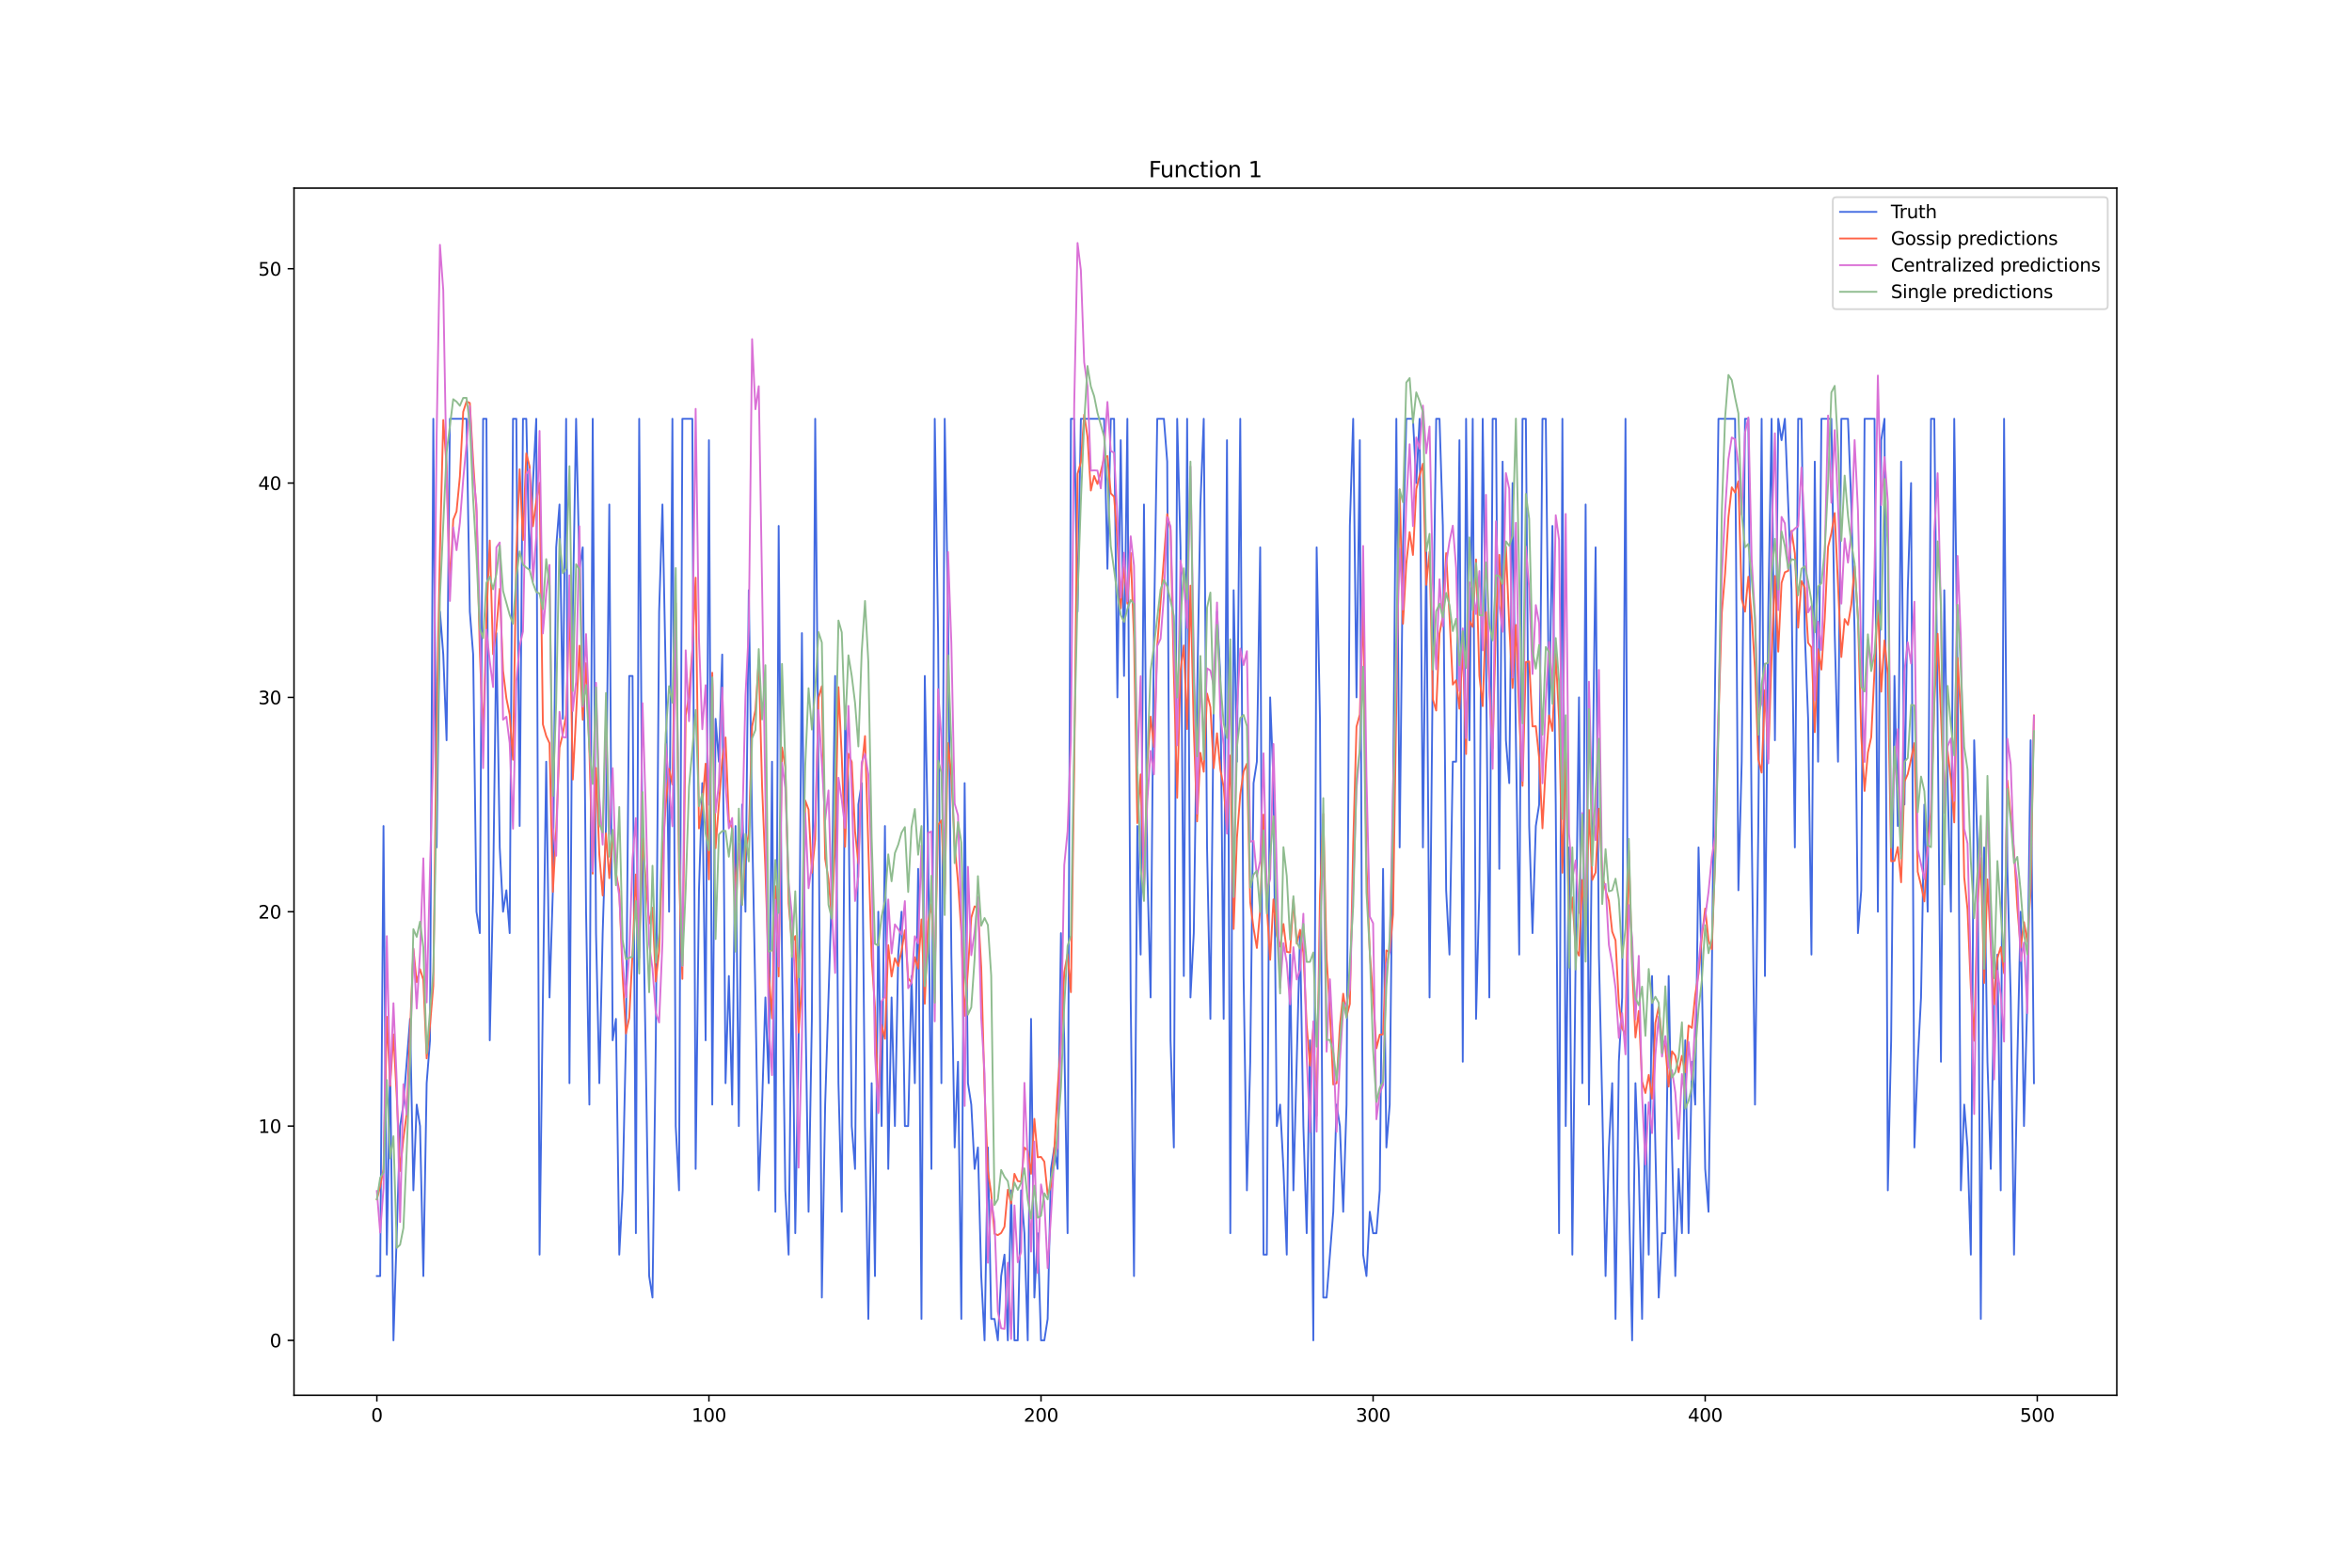 <?xml version="1.0" encoding="utf-8" standalone="no"?>
<!DOCTYPE svg PUBLIC "-//W3C//DTD SVG 1.1//EN"
  "http://www.w3.org/Graphics/SVG/1.1/DTD/svg11.dtd">
<svg xmlns:xlink="http://www.w3.org/1999/xlink" width="1296pt" height="864pt" viewBox="0 0 1296 864" xmlns="http://www.w3.org/2000/svg" version="1.1">
 <defs>
  <style type="text/css">*{stroke-linejoin: round; stroke-linecap: butt}</style>
 </defs>
 <g id="figure_1">
  <g id="patch_1">
   <path d="M 0 864 
L 1296 864 
L 1296 0 
L 0 0 
z
" style="fill: #ffffff"/>
  </g>
  <g id="axes_1">
   <g id="patch_2">
    <path d="M 162 768.96 
L 1166.4 768.96 
L 1166.4 103.68 
L 162 103.68 
z
" style="fill: #ffffff"/>
   </g>
   <g id="matplotlib.axis_1">
    <g id="xtick_1">
     <g id="line2d_1">
      <defs>
       <path id="m178432c2de" d="M 0 0 
L 0 3.5 
" style="stroke: #000000; stroke-width: 0.8"/>
      </defs>
      <g>
       <use xlink:href="#m178432c2de" x="207.655" y="768.96" style="stroke: #000000; stroke-width: 0.8"/>
      </g>
     </g>
     <g id="text_1">
      <!-- 0 -->
      <g transform="translate(204.473 783.558) scale(0.1 -0.1)">
       <defs>
        <path id="DejaVuSans-30" d="M 2034 4250 
Q 1547 4250 1301 3770 
Q 1056 3291 1056 2328 
Q 1056 1369 1301 889 
Q 1547 409 2034 409 
Q 2525 409 2770 889 
Q 3016 1369 3016 2328 
Q 3016 3291 2770 3770 
Q 2525 4250 2034 4250 
z
M 2034 4750 
Q 2819 4750 3233 4129 
Q 3647 3509 3647 2328 
Q 3647 1150 3233 529 
Q 2819 -91 2034 -91 
Q 1250 -91 836 529 
Q 422 1150 422 2328 
Q 422 3509 836 4129 
Q 1250 4750 2034 4750 
z
" transform="scale(0.016)"/>
       </defs>
       <use xlink:href="#DejaVuSans-30"/>
      </g>
     </g>
    </g>
    <g id="xtick_2">
     <g id="line2d_2">
      <g>
       <use xlink:href="#m178432c2de" x="390.639" y="768.96" style="stroke: #000000; stroke-width: 0.8"/>
      </g>
     </g>
     <g id="text_2">
      <!-- 100 -->
      <g transform="translate(381.095 783.558) scale(0.1 -0.1)">
       <defs>
        <path id="DejaVuSans-31" d="M 794 531 
L 1825 531 
L 1825 4091 
L 703 3866 
L 703 4441 
L 1819 4666 
L 2450 4666 
L 2450 531 
L 3481 531 
L 3481 0 
L 794 0 
L 794 531 
z
" transform="scale(0.016)"/>
       </defs>
       <use xlink:href="#DejaVuSans-31"/>
       <use xlink:href="#DejaVuSans-30" x="63.623"/>
       <use xlink:href="#DejaVuSans-30" x="127.246"/>
      </g>
     </g>
    </g>
    <g id="xtick_3">
     <g id="line2d_3">
      <g>
       <use xlink:href="#m178432c2de" x="573.623" y="768.96" style="stroke: #000000; stroke-width: 0.8"/>
      </g>
     </g>
     <g id="text_3">
      <!-- 200 -->
      <g transform="translate(564.079 783.558) scale(0.1 -0.1)">
       <defs>
        <path id="DejaVuSans-32" d="M 1228 531 
L 3431 531 
L 3431 0 
L 469 0 
L 469 531 
Q 828 903 1448 1529 
Q 2069 2156 2228 2338 
Q 2531 2678 2651 2914 
Q 2772 3150 2772 3378 
Q 2772 3750 2511 3984 
Q 2250 4219 1831 4219 
Q 1534 4219 1204 4116 
Q 875 4013 500 3803 
L 500 4441 
Q 881 4594 1212 4672 
Q 1544 4750 1819 4750 
Q 2544 4750 2975 4387 
Q 3406 4025 3406 3419 
Q 3406 3131 3298 2873 
Q 3191 2616 2906 2266 
Q 2828 2175 2409 1742 
Q 1991 1309 1228 531 
z
" transform="scale(0.016)"/>
       </defs>
       <use xlink:href="#DejaVuSans-32"/>
       <use xlink:href="#DejaVuSans-30" x="63.623"/>
       <use xlink:href="#DejaVuSans-30" x="127.246"/>
      </g>
     </g>
    </g>
    <g id="xtick_4">
     <g id="line2d_4">
      <g>
       <use xlink:href="#m178432c2de" x="756.607" y="768.96" style="stroke: #000000; stroke-width: 0.8"/>
      </g>
     </g>
     <g id="text_4">
      <!-- 300 -->
      <g transform="translate(747.063 783.558) scale(0.1 -0.1)">
       <defs>
        <path id="DejaVuSans-33" d="M 2597 2516 
Q 3050 2419 3304 2112 
Q 3559 1806 3559 1356 
Q 3559 666 3084 287 
Q 2609 -91 1734 -91 
Q 1441 -91 1130 -33 
Q 819 25 488 141 
L 488 750 
Q 750 597 1062 519 
Q 1375 441 1716 441 
Q 2309 441 2620 675 
Q 2931 909 2931 1356 
Q 2931 1769 2642 2001 
Q 2353 2234 1838 2234 
L 1294 2234 
L 1294 2753 
L 1863 2753 
Q 2328 2753 2575 2939 
Q 2822 3125 2822 3475 
Q 2822 3834 2567 4026 
Q 2313 4219 1838 4219 
Q 1578 4219 1281 4162 
Q 984 4106 628 3988 
L 628 4550 
Q 988 4650 1302 4700 
Q 1616 4750 1894 4750 
Q 2613 4750 3031 4423 
Q 3450 4097 3450 3541 
Q 3450 3153 3228 2886 
Q 3006 2619 2597 2516 
z
" transform="scale(0.016)"/>
       </defs>
       <use xlink:href="#DejaVuSans-33"/>
       <use xlink:href="#DejaVuSans-30" x="63.623"/>
       <use xlink:href="#DejaVuSans-30" x="127.246"/>
      </g>
     </g>
    </g>
    <g id="xtick_5">
     <g id="line2d_5">
      <g>
       <use xlink:href="#m178432c2de" x="939.591" y="768.96" style="stroke: #000000; stroke-width: 0.8"/>
      </g>
     </g>
     <g id="text_5">
      <!-- 400 -->
      <g transform="translate(930.047 783.558) scale(0.1 -0.1)">
       <defs>
        <path id="DejaVuSans-34" d="M 2419 4116 
L 825 1625 
L 2419 1625 
L 2419 4116 
z
M 2253 4666 
L 3047 4666 
L 3047 1625 
L 3713 1625 
L 3713 1100 
L 3047 1100 
L 3047 0 
L 2419 0 
L 2419 1100 
L 313 1100 
L 313 1709 
L 2253 4666 
z
" transform="scale(0.016)"/>
       </defs>
       <use xlink:href="#DejaVuSans-34"/>
       <use xlink:href="#DejaVuSans-30" x="63.623"/>
       <use xlink:href="#DejaVuSans-30" x="127.246"/>
      </g>
     </g>
    </g>
    <g id="xtick_6">
     <g id="line2d_6">
      <g>
       <use xlink:href="#m178432c2de" x="1122.575" y="768.96" style="stroke: #000000; stroke-width: 0.8"/>
      </g>
     </g>
     <g id="text_6">
      <!-- 500 -->
      <g transform="translate(1113.032 783.558) scale(0.1 -0.1)">
       <defs>
        <path id="DejaVuSans-35" d="M 691 4666 
L 3169 4666 
L 3169 4134 
L 1269 4134 
L 1269 2991 
Q 1406 3038 1543 3061 
Q 1681 3084 1819 3084 
Q 2600 3084 3056 2656 
Q 3513 2228 3513 1497 
Q 3513 744 3044 326 
Q 2575 -91 1722 -91 
Q 1428 -91 1123 -41 
Q 819 9 494 109 
L 494 744 
Q 775 591 1075 516 
Q 1375 441 1709 441 
Q 2250 441 2565 725 
Q 2881 1009 2881 1497 
Q 2881 1984 2565 2268 
Q 2250 2553 1709 2553 
Q 1456 2553 1204 2497 
Q 953 2441 691 2322 
L 691 4666 
z
" transform="scale(0.016)"/>
       </defs>
       <use xlink:href="#DejaVuSans-35"/>
       <use xlink:href="#DejaVuSans-30" x="63.623"/>
       <use xlink:href="#DejaVuSans-30" x="127.246"/>
      </g>
     </g>
    </g>
   </g>
   <g id="matplotlib.axis_2">
    <g id="ytick_1">
     <g id="line2d_7">
      <defs>
       <path id="maf4464d2cb" d="M 0 0 
L -3.5 0 
" style="stroke: #000000; stroke-width: 0.8"/>
      </defs>
      <g>
       <use xlink:href="#maf4464d2cb" x="162" y="738.72" style="stroke: #000000; stroke-width: 0.8"/>
      </g>
     </g>
     <g id="text_7">
      <!-- 0 -->
      <g transform="translate(148.637 742.519) scale(0.1 -0.1)">
       <use xlink:href="#DejaVuSans-30"/>
      </g>
     </g>
    </g>
    <g id="ytick_2">
     <g id="line2d_8">
      <g>
       <use xlink:href="#maf4464d2cb" x="162" y="620.598" style="stroke: #000000; stroke-width: 0.8"/>
      </g>
     </g>
     <g id="text_8">
      <!-- 10 -->
      <g transform="translate(142.275 624.397) scale(0.1 -0.1)">
       <use xlink:href="#DejaVuSans-31"/>
       <use xlink:href="#DejaVuSans-30" x="63.623"/>
      </g>
     </g>
    </g>
    <g id="ytick_3">
     <g id="line2d_9">
      <g>
       <use xlink:href="#maf4464d2cb" x="162" y="502.476" style="stroke: #000000; stroke-width: 0.8"/>
      </g>
     </g>
     <g id="text_9">
      <!-- 20 -->
      <g transform="translate(142.275 506.275) scale(0.1 -0.1)">
       <use xlink:href="#DejaVuSans-32"/>
       <use xlink:href="#DejaVuSans-30" x="63.623"/>
      </g>
     </g>
    </g>
    <g id="ytick_4">
     <g id="line2d_10">
      <g>
       <use xlink:href="#maf4464d2cb" x="162" y="384.354" style="stroke: #000000; stroke-width: 0.8"/>
      </g>
     </g>
     <g id="text_10">
      <!-- 30 -->
      <g transform="translate(142.275 388.153) scale(0.1 -0.1)">
       <use xlink:href="#DejaVuSans-33"/>
       <use xlink:href="#DejaVuSans-30" x="63.623"/>
      </g>
     </g>
    </g>
    <g id="ytick_5">
     <g id="line2d_11">
      <g>
       <use xlink:href="#maf4464d2cb" x="162" y="266.232" style="stroke: #000000; stroke-width: 0.8"/>
      </g>
     </g>
     <g id="text_11">
      <!-- 40 -->
      <g transform="translate(142.275 270.031) scale(0.1 -0.1)">
       <use xlink:href="#DejaVuSans-34"/>
       <use xlink:href="#DejaVuSans-30" x="63.623"/>
      </g>
     </g>
    </g>
    <g id="ytick_6">
     <g id="line2d_12">
      <g>
       <use xlink:href="#maf4464d2cb" x="162" y="148.11" style="stroke: #000000; stroke-width: 0.8"/>
      </g>
     </g>
     <g id="text_12">
      <!-- 50 -->
      <g transform="translate(142.275 151.909) scale(0.1 -0.1)">
       <use xlink:href="#DejaVuSans-35"/>
       <use xlink:href="#DejaVuSans-30" x="63.623"/>
      </g>
     </g>
    </g>
   </g>
   <g id="line2d_13">
    <path d="M 207.655 703.283 
L 209.484 703.283 
L 211.314 455.227 
L 213.144 691.471 
L 214.974 585.161 
L 216.804 738.72 
L 220.463 620.598 
L 222.293 608.786 
L 225.953 561.537 
L 227.783 656.035 
L 229.613 608.786 
L 231.442 620.598 
L 233.272 703.283 
L 235.102 596.974 
L 236.932 573.349 
L 238.762 230.795 
L 240.592 467.039 
L 242.422 337.105 
L 244.251 360.729 
L 246.081 407.978 
L 247.911 230.795 
L 257.06 230.795 
L 258.89 337.105 
L 260.72 360.729 
L 262.55 502.476 
L 264.38 514.288 
L 266.209 230.795 
L 268.039 230.795 
L 269.869 573.349 
L 271.699 490.664 
L 273.529 348.917 
L 275.359 467.039 
L 277.189 502.476 
L 279.018 490.664 
L 280.848 514.288 
L 282.678 230.795 
L 284.508 230.795 
L 286.338 455.227 
L 288.168 230.795 
L 289.997 230.795 
L 291.827 313.481 
L 293.657 266.232 
L 295.487 230.795 
L 297.317 691.471 
L 299.147 549.725 
L 300.976 419.79 
L 302.806 549.725 
L 304.636 490.664 
L 306.466 301.668 
L 308.296 278.044 
L 310.126 396.166 
L 311.956 230.795 
L 313.785 596.974 
L 315.615 337.105 
L 317.445 230.795 
L 319.275 313.481 
L 321.105 301.668 
L 322.935 502.476 
L 324.764 608.786 
L 326.594 230.795 
L 328.424 514.288 
L 330.254 596.974 
L 332.084 514.288 
L 333.914 455.227 
L 335.743 278.044 
L 337.573 573.349 
L 339.403 561.537 
L 341.233 691.471 
L 343.063 656.035 
L 344.893 573.349 
L 346.723 372.542 
L 348.552 372.542 
L 350.382 679.659 
L 352.212 230.795 
L 354.042 478.851 
L 355.872 585.161 
L 357.702 703.283 
L 359.531 715.096 
L 361.361 573.349 
L 363.191 337.105 
L 365.021 278.044 
L 366.851 372.542 
L 368.681 502.476 
L 370.51 230.795 
L 372.34 620.598 
L 374.17 656.035 
L 376 230.795 
L 381.489 230.795 
L 383.319 644.222 
L 385.149 490.664 
L 386.979 431.603 
L 388.809 573.349 
L 390.639 242.607 
L 392.469 608.786 
L 394.298 396.166 
L 396.128 419.79 
L 397.958 360.729 
L 399.788 596.974 
L 401.618 537.913 
L 403.448 608.786 
L 405.277 455.227 
L 407.107 620.598 
L 408.937 443.415 
L 410.767 502.476 
L 412.597 325.293 
L 414.427 455.227 
L 416.256 549.725 
L 418.086 656.035 
L 419.916 608.786 
L 421.746 549.725 
L 423.576 596.974 
L 425.406 419.79 
L 427.236 667.847 
L 429.065 289.856 
L 430.895 526.1 
L 432.725 656.035 
L 434.555 691.471 
L 436.385 526.1 
L 438.215 679.659 
L 440.044 573.349 
L 441.874 348.917 
L 443.704 549.725 
L 445.534 667.847 
L 447.364 561.537 
L 449.194 230.795 
L 451.023 431.603 
L 452.853 715.096 
L 454.683 608.786 
L 458.343 490.664 
L 460.173 372.542 
L 462.003 596.974 
L 463.832 667.847 
L 465.662 396.166 
L 467.492 431.603 
L 469.322 620.598 
L 471.152 644.222 
L 472.982 443.415 
L 474.811 431.603 
L 476.641 620.598 
L 478.471 726.908 
L 480.301 596.974 
L 482.131 703.283 
L 483.961 502.476 
L 485.79 620.598 
L 487.62 455.227 
L 489.45 644.222 
L 491.28 549.725 
L 493.11 620.598 
L 494.94 526.1 
L 496.77 502.476 
L 498.599 620.598 
L 500.429 620.598 
L 502.259 537.913 
L 504.089 596.974 
L 505.919 478.851 
L 507.749 726.908 
L 509.578 372.542 
L 511.408 467.039 
L 513.238 644.222 
L 515.068 230.795 
L 516.898 348.917 
L 518.728 596.974 
L 520.557 230.795 
L 522.387 337.105 
L 524.217 526.1 
L 526.047 632.41 
L 527.877 585.161 
L 529.707 726.908 
L 531.536 431.603 
L 533.366 596.974 
L 535.196 608.786 
L 537.026 644.222 
L 538.856 632.41 
L 540.686 703.283 
L 542.516 738.72 
L 544.345 632.41 
L 546.175 726.908 
L 548.005 726.908 
L 549.835 738.72 
L 551.665 703.283 
L 553.495 691.471 
L 555.324 738.72 
L 557.154 656.035 
L 558.984 738.72 
L 560.814 738.72 
L 562.644 656.035 
L 564.474 679.659 
L 566.303 738.72 
L 568.133 561.537 
L 569.963 715.096 
L 571.793 679.659 
L 573.623 738.72 
L 575.453 738.72 
L 577.283 726.908 
L 579.112 644.222 
L 580.942 632.41 
L 582.772 644.222 
L 584.602 514.288 
L 586.432 573.349 
L 588.262 679.659 
L 590.091 230.795 
L 591.921 230.795 
L 593.751 337.105 
L 595.581 230.795 
L 608.39 230.795 
L 610.22 313.481 
L 612.05 230.795 
L 613.879 230.795 
L 615.709 384.354 
L 617.539 242.607 
L 619.369 372.542 
L 621.199 230.795 
L 623.029 549.725 
L 624.858 703.283 
L 626.688 455.227 
L 628.518 526.1 
L 630.348 278.044 
L 632.178 478.851 
L 634.008 549.725 
L 635.837 348.917 
L 637.667 230.795 
L 641.327 230.795 
L 643.157 254.42 
L 644.987 573.349 
L 646.817 632.41 
L 648.646 230.795 
L 650.476 301.668 
L 652.306 537.913 
L 654.136 230.795 
L 655.966 549.725 
L 657.796 514.288 
L 659.625 384.354 
L 661.455 278.044 
L 663.285 230.795 
L 665.115 467.039 
L 666.945 561.537 
L 668.775 384.354 
L 670.604 337.105 
L 672.434 372.542 
L 674.264 561.537 
L 676.094 242.607 
L 677.924 679.659 
L 679.754 325.293 
L 681.583 419.79 
L 683.413 230.795 
L 685.243 537.913 
L 687.073 656.035 
L 688.903 585.161 
L 690.733 431.603 
L 692.563 419.79 
L 694.392 301.668 
L 696.222 691.471 
L 698.052 691.471 
L 699.882 384.354 
L 701.712 431.603 
L 703.542 620.598 
L 705.371 608.786 
L 707.201 644.222 
L 709.031 691.471 
L 710.861 526.1 
L 712.691 656.035 
L 716.35 514.288 
L 718.18 620.598 
L 720.01 679.659 
L 721.84 573.349 
L 723.67 738.72 
L 725.5 301.668 
L 727.33 396.166 
L 729.159 715.096 
L 730.989 715.096 
L 734.649 667.847 
L 736.479 608.786 
L 738.309 620.598 
L 740.138 667.847 
L 741.968 608.786 
L 743.798 289.856 
L 745.628 230.795 
L 747.458 384.354 
L 749.288 242.607 
L 751.117 691.471 
L 752.947 703.283 
L 754.777 667.847 
L 756.607 679.659 
L 758.437 679.659 
L 760.267 656.035 
L 762.097 478.851 
L 763.926 632.41 
L 765.756 608.786 
L 767.586 443.415 
L 769.416 230.795 
L 771.246 467.039 
L 773.076 301.668 
L 774.905 230.795 
L 778.565 230.795 
L 780.395 266.232 
L 782.225 230.795 
L 784.055 467.039 
L 785.884 301.668 
L 787.714 549.725 
L 789.544 360.729 
L 791.374 230.795 
L 793.204 230.795 
L 795.034 289.856 
L 796.864 490.664 
L 798.693 526.1 
L 800.523 419.79 
L 802.353 419.79 
L 804.183 242.607 
L 806.013 585.161 
L 807.843 230.795 
L 809.672 407.978 
L 811.502 230.795 
L 813.332 561.537 
L 815.162 490.664 
L 816.992 230.795 
L 818.822 360.729 
L 820.651 549.725 
L 822.481 230.795 
L 824.311 230.795 
L 826.141 478.851 
L 827.971 254.42 
L 829.801 407.978 
L 831.63 431.603 
L 833.46 266.232 
L 835.29 407.978 
L 837.12 526.1 
L 838.95 230.795 
L 840.78 230.795 
L 842.61 455.227 
L 844.439 514.288 
L 846.269 455.227 
L 848.099 443.415 
L 849.929 230.795 
L 851.759 230.795 
L 853.589 396.166 
L 855.418 289.856 
L 857.248 443.415 
L 859.078 679.659 
L 860.908 230.795 
L 862.738 620.598 
L 864.568 467.039 
L 866.397 691.471 
L 868.227 526.1 
L 870.057 384.354 
L 871.887 596.974 
L 873.717 278.044 
L 875.547 608.786 
L 877.377 443.415 
L 879.206 301.668 
L 881.036 526.1 
L 882.866 608.786 
L 884.696 703.283 
L 886.526 632.41 
L 888.356 596.974 
L 890.185 726.908 
L 892.015 585.161 
L 893.845 549.725 
L 895.675 230.795 
L 897.505 656.035 
L 899.335 738.72 
L 901.164 596.974 
L 902.994 644.222 
L 904.824 726.908 
L 906.654 608.786 
L 908.484 691.471 
L 910.314 537.913 
L 912.144 632.41 
L 913.973 715.096 
L 915.803 679.659 
L 917.633 679.659 
L 919.463 537.913 
L 921.293 632.41 
L 923.123 703.283 
L 924.952 644.222 
L 926.782 679.659 
L 928.612 573.349 
L 930.442 679.659 
L 932.272 585.161 
L 934.102 608.786 
L 935.931 467.039 
L 937.761 537.913 
L 939.591 644.222 
L 941.421 667.847 
L 943.251 537.913 
L 945.081 372.542 
L 946.911 230.795 
L 956.06 230.795 
L 957.89 490.664 
L 959.719 419.79 
L 961.549 230.795 
L 963.379 230.795 
L 965.209 455.227 
L 967.039 608.786 
L 968.869 455.227 
L 970.698 230.795 
L 972.528 537.913 
L 974.358 337.105 
L 976.188 230.795 
L 978.018 407.978 
L 979.848 230.795 
L 981.678 242.607 
L 983.507 230.795 
L 987.167 325.293 
L 988.997 467.039 
L 990.827 230.795 
L 992.657 230.795 
L 994.486 348.917 
L 996.316 396.166 
L 998.146 526.1 
L 999.976 254.42 
L 1001.806 419.79 
L 1003.636 230.795 
L 1009.125 230.795 
L 1010.955 348.917 
L 1012.785 419.79 
L 1014.615 230.795 
L 1018.274 230.795 
L 1020.104 278.044 
L 1021.934 348.917 
L 1023.764 514.288 
L 1025.594 490.664 
L 1027.424 230.795 
L 1032.913 230.795 
L 1034.743 502.476 
L 1036.573 242.607 
L 1038.403 230.795 
L 1040.232 656.035 
L 1042.062 573.349 
L 1043.892 372.542 
L 1045.722 455.227 
L 1047.552 254.42 
L 1049.382 443.415 
L 1051.211 325.293 
L 1053.041 266.232 
L 1054.871 632.41 
L 1056.701 585.161 
L 1058.531 549.725 
L 1060.361 443.415 
L 1062.191 502.476 
L 1064.02 230.795 
L 1065.85 230.795 
L 1067.68 396.166 
L 1069.51 585.161 
L 1071.34 325.293 
L 1073.17 431.603 
L 1074.999 502.476 
L 1076.829 230.795 
L 1078.659 372.542 
L 1080.489 656.035 
L 1082.319 608.786 
L 1084.149 632.41 
L 1085.978 691.471 
L 1087.808 407.978 
L 1089.638 467.039 
L 1091.468 726.908 
L 1093.298 467.039 
L 1095.128 585.161 
L 1096.958 644.222 
L 1098.787 549.725 
L 1100.617 526.1 
L 1102.447 656.035 
L 1104.277 230.795 
L 1106.107 478.851 
L 1107.937 549.725 
L 1109.766 691.471 
L 1111.596 585.161 
L 1113.426 502.476 
L 1115.256 620.598 
L 1117.086 549.725 
L 1118.916 407.978 
L 1120.745 596.974 
L 1120.745 596.974 
" clip-path="url(#p5f200e94cb)" style="fill: none; stroke: #4169e1; stroke-linecap: square"/>
   </g>
   <g id="line2d_14">
    <path d="M 207.655 661.013 
L 209.484 653.809 
L 211.314 644.368 
L 213.144 560.384 
L 214.974 598.484 
L 216.804 570.094 
L 218.634 604.988 
L 220.463 645.386 
L 222.293 627.554 
L 224.123 613.439 
L 227.783 522.98 
L 229.613 541.293 
L 231.442 534.147 
L 233.272 539.983 
L 235.102 583.309 
L 236.932 565.131 
L 238.762 543.35 
L 240.592 397.777 
L 242.422 303.408 
L 244.251 231.472 
L 246.081 256.411 
L 247.911 323.336 
L 249.741 286.446 
L 251.571 281.828 
L 253.401 262.656 
L 255.23 226.973 
L 257.06 221.315 
L 258.89 222.075 
L 260.72 254.323 
L 262.55 282.125 
L 264.38 358.623 
L 266.209 406.19 
L 268.039 340.88 
L 269.869 297.904 
L 271.699 360.566 
L 273.529 346.713 
L 275.359 324.536 
L 277.189 369.634 
L 279.018 384.769 
L 280.848 393.888 
L 282.678 418.701 
L 284.508 305.469 
L 286.338 258.636 
L 288.168 297.67 
L 289.997 249.887 
L 291.827 257.065 
L 293.657 290.052 
L 295.487 276.376 
L 297.317 266.148 
L 299.147 399.192 
L 300.976 405.611 
L 302.806 409.628 
L 304.636 491.532 
L 306.466 457.669 
L 308.296 412.032 
L 310.126 404.489 
L 311.956 393.913 
L 313.785 331.355 
L 315.615 429.648 
L 317.445 394.027 
L 319.275 355.856 
L 321.105 396.694 
L 322.935 365.466 
L 324.764 413.094 
L 326.594 481.518 
L 328.424 423.247 
L 330.254 471.122 
L 332.084 493.529 
L 333.914 459.353 
L 335.743 483.994 
L 337.573 457.662 
L 339.403 481.1 
L 341.233 491.021 
L 343.063 537.337 
L 344.893 569.547 
L 346.723 560.975 
L 348.552 524.81 
L 350.382 481.937 
L 352.212 524.143 
L 354.042 462.107 
L 357.702 508.965 
L 359.531 500.253 
L 361.361 540.962 
L 363.191 523.929 
L 365.021 471.173 
L 366.851 443.299 
L 368.681 423.721 
L 370.51 432.391 
L 372.34 332.394 
L 374.17 480.94 
L 376 539.496 
L 377.83 394.284 
L 379.66 383.528 
L 381.489 358.294 
L 383.319 318.36 
L 385.149 456.574 
L 386.979 443.4 
L 388.809 420.884 
L 390.639 484.694 
L 392.469 370.767 
L 394.298 467.485 
L 397.958 418.685 
L 399.788 406.421 
L 401.618 451.911 
L 403.448 456.648 
L 405.277 491.833 
L 407.107 465.065 
L 408.937 498.583 
L 410.767 469.152 
L 412.597 459.686 
L 414.427 400.401 
L 416.256 391.307 
L 418.086 364.006 
L 419.916 433.14 
L 421.746 479.136 
L 423.576 535.941 
L 425.406 561.272 
L 427.236 488.419 
L 429.065 538.119 
L 430.895 411.914 
L 432.725 422.729 
L 434.555 497.921 
L 436.385 519.825 
L 438.215 515.901 
L 440.044 569.071 
L 441.874 542.659 
L 443.704 441.187 
L 445.534 446.148 
L 447.364 481.026 
L 449.194 462.457 
L 451.023 384.458 
L 452.853 378.196 
L 454.683 473.315 
L 456.513 484.5 
L 458.343 505.757 
L 460.173 464.656 
L 462.003 378.725 
L 463.832 417.051 
L 465.662 466.72 
L 467.492 415.411 
L 469.322 419.935 
L 471.152 458.261 
L 472.982 475.911 
L 474.811 423.72 
L 476.641 405.677 
L 480.301 528.262 
L 482.131 555.28 
L 483.961 612.766 
L 485.79 564.94 
L 487.62 572.478 
L 489.45 520.906 
L 491.28 538.188 
L 493.11 528.082 
L 494.94 532.46 
L 496.77 523.977 
L 498.599 512.719 
L 500.429 539.117 
L 502.259 541.514 
L 504.089 527.537 
L 505.919 533.825 
L 507.749 506.741 
L 509.578 553.2 
L 511.408 508.009 
L 513.238 498.222 
L 515.068 535.694 
L 516.898 454.593 
L 518.728 452.147 
L 520.557 492.836 
L 522.387 409.532 
L 524.217 427.585 
L 526.047 465.832 
L 527.877 485.936 
L 529.707 513.636 
L 531.536 559.832 
L 533.366 534.32 
L 535.196 505.712 
L 537.026 499.52 
L 538.856 500.366 
L 540.686 533.164 
L 542.516 600.611 
L 544.345 645.318 
L 546.175 657.764 
L 548.005 679.971 
L 549.835 680.714 
L 551.665 679.518 
L 553.495 676.084 
L 555.324 655.71 
L 557.154 663.329 
L 558.984 646.923 
L 560.814 650.933 
L 562.644 651.165 
L 564.474 632.451 
L 566.303 634.177 
L 568.133 646.933 
L 569.963 616.628 
L 571.793 637.815 
L 573.623 637.616 
L 575.453 640.204 
L 577.283 658.361 
L 579.112 653.906 
L 580.942 633.581 
L 582.772 599.985 
L 584.602 575.353 
L 586.432 535.796 
L 588.262 525.89 
L 590.091 546.846 
L 591.921 422.829 
L 593.751 261.115 
L 595.581 254.828 
L 597.411 228.545 
L 599.241 240.859 
L 601.07 270.344 
L 602.9 262.305 
L 604.73 266.741 
L 606.56 260.073 
L 608.39 252.338 
L 610.22 251.342 
L 612.05 271.877 
L 613.879 273.754 
L 615.709 297.088 
L 617.539 335.275 
L 619.369 312.489 
L 621.199 332.673 
L 623.029 304.701 
L 624.858 352.038 
L 626.688 453.612 
L 628.518 426.796 
L 630.348 487.75 
L 632.178 421.55 
L 634.008 394.954 
L 635.837 411.642 
L 637.667 355.694 
L 641.327 307.885 
L 643.157 283.348 
L 644.987 291.986 
L 646.817 371.28 
L 648.646 439.666 
L 650.476 369.587 
L 652.306 355.725 
L 654.136 401.82 
L 655.966 322.774 
L 657.796 402.084 
L 659.625 452.682 
L 661.455 414.889 
L 663.285 425.328 
L 665.115 382.232 
L 666.945 389.728 
L 668.775 423.36 
L 670.604 404.121 
L 672.434 424.057 
L 674.264 433.777 
L 676.094 456.946 
L 677.924 416.398 
L 679.754 511.968 
L 681.583 461.703 
L 683.413 437.957 
L 685.243 425.175 
L 687.073 420.906 
L 688.903 497.351 
L 690.733 511.548 
L 692.563 522.48 
L 694.392 501.443 
L 696.222 448.944 
L 698.052 499.97 
L 699.882 528.984 
L 701.712 495.701 
L 703.542 515.609 
L 705.371 521.665 
L 707.201 509.242 
L 709.031 524.573 
L 710.861 524.955 
L 712.691 495.71 
L 714.521 520.053 
L 716.35 512.439 
L 718.18 525.143 
L 720.01 564.998 
L 721.84 587.252 
L 723.67 566.417 
L 725.5 614.911 
L 727.33 493.396 
L 729.159 448.609 
L 730.989 528.219 
L 732.819 557.727 
L 734.649 597.687 
L 736.479 597.017 
L 738.309 565.398 
L 740.138 547.662 
L 741.968 560.21 
L 743.798 553.288 
L 745.628 465.901 
L 747.458 400.496 
L 749.288 393.813 
L 751.117 331.379 
L 752.947 475.878 
L 754.777 525.038 
L 756.607 549.062 
L 758.437 577.775 
L 760.267 570.227 
L 762.097 570.06 
L 763.926 523.808 
L 765.756 524.729 
L 767.586 504.017 
L 771.246 269.698 
L 773.076 343.783 
L 774.905 310.633 
L 776.735 293.276 
L 778.565 305.856 
L 780.395 269.577 
L 782.225 262.019 
L 784.055 255.583 
L 785.884 322.346 
L 787.714 304.184 
L 789.544 385.496 
L 791.374 391.608 
L 793.204 349.117 
L 795.034 339.496 
L 796.864 304.847 
L 798.693 339.253 
L 800.523 377.3 
L 802.353 374.91 
L 804.183 390.58 
L 806.013 356.617 
L 807.843 415.575 
L 809.672 342.217 
L 811.502 345.515 
L 813.332 308.341 
L 815.162 372.396 
L 816.992 389.176 
L 818.822 337.415 
L 820.651 377.295 
L 822.481 412.4 
L 824.311 342.935 
L 826.141 305.811 
L 827.971 347.86 
L 829.801 301.391 
L 831.63 344.66 
L 833.46 379.17 
L 835.29 344.417 
L 837.12 394.71 
L 838.95 433.094 
L 840.78 364.904 
L 842.61 364.551 
L 844.439 400.35 
L 846.269 400.234 
L 848.099 417.66 
L 849.929 456.517 
L 851.759 421.564 
L 853.589 394.307 
L 855.418 402.823 
L 857.248 360.271 
L 859.078 396.597 
L 860.908 481.01 
L 862.738 415.134 
L 864.568 509.987 
L 866.397 494.608 
L 868.227 523.017 
L 870.057 526.67 
L 871.887 484.96 
L 873.717 510.09 
L 875.547 446.396 
L 877.377 484.966 
L 879.206 480.841 
L 881.036 445.711 
L 882.866 481.924 
L 884.696 490.623 
L 886.526 496.542 
L 888.356 513.446 
L 890.185 518.219 
L 892.015 552.968 
L 893.845 566.705 
L 895.675 570.356 
L 897.505 468.859 
L 899.335 532.672 
L 901.164 571.776 
L 902.994 557.199 
L 904.824 596.052 
L 906.654 602.381 
L 908.484 592.421 
L 910.314 605.513 
L 912.144 563.775 
L 913.973 554.985 
L 915.803 572.535 
L 917.633 576.722 
L 919.463 598.85 
L 921.293 579.394 
L 923.123 581.826 
L 924.952 590.946 
L 926.782 581.875 
L 928.612 590.942 
L 930.442 565.217 
L 932.272 566.527 
L 934.102 548.346 
L 935.931 536.645 
L 937.761 516.307 
L 939.591 500.739 
L 941.421 518.443 
L 943.251 523.129 
L 945.081 473.212 
L 946.911 396.657 
L 948.74 337.794 
L 950.57 315.991 
L 952.4 285.081 
L 954.23 268.579 
L 956.06 271.468 
L 957.89 265.225 
L 959.719 330.201 
L 961.549 337.077 
L 963.379 317.851 
L 965.209 339.779 
L 967.039 368.662 
L 968.869 418.542 
L 970.698 425.795 
L 972.528 380.342 
L 974.358 418.415 
L 976.188 361.373 
L 978.018 317.423 
L 979.848 359.153 
L 981.678 321.255 
L 983.507 315.384 
L 985.337 314.613 
L 987.167 292.54 
L 988.997 304.961 
L 990.827 345.904 
L 992.657 320.2 
L 994.486 323.907 
L 996.316 354.293 
L 998.146 356.787 
L 999.976 403.551 
L 1001.806 357.778 
L 1003.636 369.027 
L 1005.465 340.879 
L 1007.295 301.485 
L 1009.125 293.91 
L 1010.955 282.76 
L 1014.615 362.121 
L 1016.444 341.19 
L 1018.274 344.412 
L 1020.104 333.208 
L 1021.934 312.103 
L 1023.764 339.661 
L 1025.594 405.71 
L 1027.424 435.925 
L 1029.253 414.743 
L 1031.083 406.267 
L 1034.743 331.982 
L 1036.573 381.189 
L 1038.403 352.961 
L 1040.232 371.842 
L 1042.062 474.665 
L 1043.892 474.483 
L 1045.722 466.827 
L 1047.552 486.258 
L 1049.382 430.817 
L 1051.211 426.64 
L 1053.041 418.385 
L 1054.871 409.559 
L 1056.701 480.435 
L 1058.531 487.848 
L 1060.361 496.797 
L 1062.191 464.934 
L 1064.02 447.401 
L 1065.85 387.713 
L 1067.68 349.281 
L 1069.51 393.927 
L 1071.34 443.686 
L 1073.17 413.892 
L 1074.999 429.59 
L 1076.829 453.258 
L 1078.659 362.602 
L 1080.489 394.619 
L 1082.319 483.442 
L 1084.149 501.231 
L 1085.978 544.753 
L 1087.808 573.607 
L 1089.638 498.857 
L 1091.468 472.929 
L 1093.298 541.752 
L 1095.128 484.645 
L 1096.958 521.006 
L 1098.787 553.527 
L 1100.617 528.062 
L 1102.447 521.997 
L 1104.277 536.419 
L 1106.107 430.187 
L 1109.766 469.004 
L 1111.596 500.174 
L 1113.426 522.327 
L 1115.256 508.238 
L 1117.086 518.914 
L 1118.916 490.709 
L 1120.745 394.295 
L 1120.745 394.295 
" clip-path="url(#p5f200e94cb)" style="fill: none; stroke: #ff6347; stroke-linecap: square"/>
   </g>
   <g id="line2d_15">
    <path d="M 207.655 656.412 
L 209.484 679.313 
L 211.314 654.874 
L 213.144 515.948 
L 214.974 597.897 
L 216.804 552.891 
L 218.634 596.473 
L 220.463 673.511 
L 222.293 597.541 
L 224.123 614.412 
L 225.953 581.114 
L 227.783 522.71 
L 229.613 555.829 
L 231.442 524.997 
L 233.272 473.046 
L 235.102 552.482 
L 236.932 479.499 
L 238.762 413.891 
L 240.592 239.767 
L 242.422 134.924 
L 244.251 160.023 
L 246.081 261.735 
L 247.911 331.213 
L 249.741 290.613 
L 251.571 303.24 
L 253.401 288.11 
L 255.23 264.234 
L 257.06 244.941 
L 258.89 223.898 
L 260.72 260.978 
L 262.55 278.323 
L 264.38 341.298 
L 266.209 423.357 
L 268.039 347.065 
L 269.869 364.372 
L 271.699 378.631 
L 273.529 301.713 
L 275.359 298.969 
L 277.189 396.67 
L 279.018 394.975 
L 280.848 409.547 
L 282.678 456.741 
L 284.508 375.395 
L 286.338 356.089 
L 288.168 348.048 
L 289.997 261.268 
L 291.827 258.762 
L 293.657 320.539 
L 295.487 295.897 
L 297.317 237.5 
L 299.147 349.118 
L 300.976 327.163 
L 302.806 311.342 
L 304.636 456.159 
L 306.466 471.661 
L 308.296 392.301 
L 310.126 406.251 
L 311.956 406.44 
L 313.785 317.057 
L 315.615 391.847 
L 317.445 375.633 
L 319.275 290.018 
L 321.105 389.483 
L 322.935 349.464 
L 324.764 394.575 
L 326.594 480.292 
L 328.424 376.319 
L 330.254 439.497 
L 332.084 465.498 
L 333.914 397.29 
L 335.743 459.687 
L 337.573 423.357 
L 339.403 481.932 
L 341.233 493.852 
L 343.063 529.581 
L 344.893 549.597 
L 346.723 525.572 
L 348.552 472.925 
L 350.382 450.86 
L 352.212 527.989 
L 354.042 387.537 
L 355.872 447.064 
L 357.702 520.4 
L 359.531 533.828 
L 361.361 558.288 
L 363.191 563.522 
L 365.021 519.283 
L 366.851 409.99 
L 370.51 455.388 
L 372.34 340.371 
L 374.17 455.533 
L 376 532.361 
L 377.83 358.412 
L 379.66 397.466 
L 381.489 359.406 
L 383.319 225.335 
L 385.149 351.986 
L 386.979 401.885 
L 388.809 377.615 
L 390.639 443.54 
L 392.469 373.937 
L 394.298 447.817 
L 396.128 432.012 
L 397.958 378.949 
L 399.788 433.073 
L 401.618 456.56 
L 403.448 450.808 
L 405.277 503.085 
L 407.107 467.725 
L 408.937 458.581 
L 410.767 383.611 
L 412.597 346.788 
L 414.427 186.915 
L 416.256 225.548 
L 418.086 212.862 
L 419.916 322.284 
L 421.746 439.482 
L 423.576 565.638 
L 425.406 592.566 
L 427.236 495.846 
L 429.065 532.625 
L 430.895 420.379 
L 432.725 434.269 
L 434.555 486.436 
L 436.385 504.692 
L 438.215 543.62 
L 440.044 643.529 
L 441.874 571.94 
L 443.704 448.15 
L 445.534 489.523 
L 447.364 477.089 
L 449.194 451.409 
L 451.023 391.399 
L 452.853 420.793 
L 454.683 452.223 
L 456.513 435.636 
L 458.343 501.742 
L 460.173 536.219 
L 462.003 428.645 
L 463.832 440.911 
L 465.662 456.336 
L 467.492 389.048 
L 469.322 436.718 
L 471.152 496.573 
L 472.982 483.023 
L 474.811 420.214 
L 476.641 415.506 
L 478.471 426.738 
L 480.301 475.942 
L 482.131 580.713 
L 483.961 613.519 
L 485.79 551.829 
L 487.62 549.427 
L 489.45 495.739 
L 491.28 525.429 
L 493.11 509.444 
L 494.94 512.065 
L 496.77 515.059 
L 498.599 496.638 
L 500.429 544.625 
L 502.259 541.681 
L 504.089 516.02 
L 505.919 519.916 
L 507.749 465.958 
L 509.578 541.665 
L 511.408 458.998 
L 513.238 458.286 
L 515.068 562.905 
L 516.898 379.807 
L 518.728 406.813 
L 520.557 488.205 
L 522.387 304.235 
L 524.217 354.605 
L 526.047 442.9 
L 527.877 449.356 
L 529.707 505.944 
L 531.536 609.514 
L 533.366 477.737 
L 535.196 526.44 
L 537.026 513.758 
L 538.856 494.288 
L 540.686 561.08 
L 542.516 591.653 
L 544.345 695.972 
L 546.175 661.198 
L 548.005 673.175 
L 549.835 722.913 
L 551.665 732.108 
L 553.495 732.399 
L 555.324 695.902 
L 557.154 737.94 
L 558.984 664.399 
L 560.814 695.688 
L 562.644 690.061 
L 564.474 596.821 
L 566.303 639.277 
L 568.133 689.767 
L 569.963 629.139 
L 571.793 701.607 
L 573.623 652.788 
L 575.453 662.397 
L 577.283 698.901 
L 579.112 669.91 
L 580.942 637.754 
L 582.772 632.366 
L 584.602 573.756 
L 586.432 476.723 
L 588.262 458.112 
L 590.091 407.855 
L 591.921 222.744 
L 593.751 133.92 
L 595.581 148.854 
L 597.411 199.69 
L 599.241 212.767 
L 601.07 259.371 
L 602.9 259.222 
L 604.73 259.337 
L 606.56 269.143 
L 608.39 248.183 
L 610.22 221.525 
L 612.05 248.532 
L 613.879 249.508 
L 615.709 284.536 
L 617.539 329.423 
L 619.369 304.609 
L 621.199 331.395 
L 623.029 295.548 
L 624.858 311.778 
L 626.688 421.992 
L 628.518 372.69 
L 630.348 490.912 
L 632.178 441.722 
L 634.008 413.827 
L 635.837 426.767 
L 637.667 355.984 
L 639.497 352.11 
L 641.327 328.697 
L 643.157 284.955 
L 644.987 290.113 
L 646.817 353.853 
L 648.646 410.762 
L 650.476 308.892 
L 652.306 320.221 
L 654.136 346.105 
L 655.966 257.102 
L 657.796 360.226 
L 659.625 448.373 
L 661.455 373.293 
L 663.285 409.005 
L 665.115 368.337 
L 666.945 369.537 
L 668.775 378.037 
L 670.604 332.045 
L 672.434 394.151 
L 674.264 410.409 
L 676.094 459.479 
L 677.924 365.112 
L 679.754 494.417 
L 681.583 391.852 
L 683.413 357.43 
L 685.243 366.521 
L 687.073 358.869 
L 688.903 463.925 
L 690.733 463.37 
L 692.563 483.001 
L 694.392 474.464 
L 696.222 415.158 
L 698.052 491.299 
L 699.882 484.499 
L 701.712 410.03 
L 703.542 480.559 
L 705.371 544.334 
L 707.201 519.747 
L 709.031 530.672 
L 710.861 553.521 
L 712.691 522.014 
L 714.521 539.837 
L 716.35 534.498 
L 718.18 503.572 
L 720.01 582.406 
L 721.84 623.902 
L 723.67 562.898 
L 725.5 623.672 
L 727.33 513.314 
L 729.159 464.162 
L 730.989 579.605 
L 732.819 539.7 
L 734.649 576.219 
L 736.479 623.793 
L 738.309 584.496 
L 740.138 556.344 
L 741.968 552.689 
L 743.798 545.081 
L 747.458 435.146 
L 749.288 413.059 
L 751.117 300.89 
L 752.947 427.511 
L 754.777 505.146 
L 756.607 508.812 
L 758.437 616.865 
L 760.267 602.515 
L 762.097 597.875 
L 763.926 531.516 
L 765.756 524.421 
L 767.586 434.168 
L 771.246 302.192 
L 773.076 335.948 
L 774.905 277.08 
L 776.735 244.835 
L 778.565 289.968 
L 780.395 241.051 
L 782.225 247.396 
L 784.055 223.516 
L 785.884 249.841 
L 787.714 235.083 
L 789.544 321.522 
L 791.374 368.862 
L 793.204 319.274 
L 795.034 345.104 
L 796.864 310.629 
L 798.693 298.448 
L 800.523 289.707 
L 802.353 312.917 
L 804.183 380.882 
L 806.013 346.326 
L 807.843 406.779 
L 809.672 320.899 
L 811.502 324.398 
L 813.332 338.422 
L 815.162 314.716 
L 816.992 358.437 
L 818.822 272.718 
L 820.651 378.568 
L 822.481 423.714 
L 824.311 287.284 
L 826.141 333.553 
L 827.971 348.175 
L 829.801 260.745 
L 831.63 269.433 
L 833.46 373.464 
L 835.29 288.161 
L 837.12 382.422 
L 838.95 430.319 
L 840.78 301.217 
L 842.61 324.34 
L 844.439 371.465 
L 846.269 333.489 
L 848.099 343.573 
L 849.929 431.711 
L 851.759 386.098 
L 853.589 353.71 
L 855.418 380.93 
L 857.248 283.965 
L 859.078 297.547 
L 860.908 444.502 
L 862.738 283.256 
L 864.568 459.207 
L 866.397 484.256 
L 868.227 474.142 
L 870.057 503.147 
L 871.887 448.074 
L 873.717 508.869 
L 875.547 375.667 
L 877.377 447.27 
L 879.206 463.014 
L 881.036 369.221 
L 882.866 487.912 
L 884.696 487.187 
L 886.526 520.749 
L 888.356 530.988 
L 890.185 544.697 
L 892.015 572.045 
L 893.845 558.324 
L 895.675 581.104 
L 897.505 498.853 
L 899.335 516.83 
L 901.164 561.849 
L 902.994 526.801 
L 904.824 603.806 
L 906.654 641.772 
L 908.484 607.536 
L 910.314 624.494 
L 912.144 581.45 
L 913.973 560.169 
L 915.803 582.292 
L 917.633 571.016 
L 919.463 588.309 
L 921.293 589.809 
L 923.123 602.075 
L 924.952 627.682 
L 926.782 591.937 
L 928.612 605.691 
L 930.442 574.315 
L 932.272 595.208 
L 935.931 531.129 
L 937.761 512.93 
L 939.591 505.422 
L 941.421 491.606 
L 943.251 472.221 
L 945.081 460.531 
L 946.911 391.565 
L 948.74 317.583 
L 950.57 281.765 
L 952.4 253.114 
L 954.23 241.119 
L 956.06 242.129 
L 957.89 256.32 
L 959.719 283.549 
L 961.549 238.502 
L 963.379 230.051 
L 965.209 308.334 
L 967.039 339.581 
L 968.869 393.096 
L 970.698 387.483 
L 972.528 365.734 
L 974.358 420.734 
L 976.188 297.14 
L 978.018 238.804 
L 979.848 336.265 
L 981.678 284.875 
L 983.507 288.433 
L 985.337 313.337 
L 987.167 293.192 
L 988.997 291.334 
L 990.827 289.957 
L 992.657 257.679 
L 994.486 292.045 
L 996.316 337.514 
L 998.146 333.951 
L 999.976 385.955 
L 1001.806 342.653 
L 1003.636 358.271 
L 1005.465 306.786 
L 1007.295 229.024 
L 1009.125 277.081 
L 1010.955 237.061 
L 1012.785 277.765 
L 1014.615 332.681 
L 1016.444 296.733 
L 1018.274 310.076 
L 1020.104 293.064 
L 1021.934 242.541 
L 1023.764 281.137 
L 1025.594 361.731 
L 1027.424 419.927 
L 1029.253 352.518 
L 1031.083 367.374 
L 1032.913 313.028 
L 1034.743 206.978 
L 1036.573 278.39 
L 1038.403 251.9 
L 1040.232 276.642 
L 1042.062 455.855 
L 1043.892 427.703 
L 1045.722 401.849 
L 1047.552 470.955 
L 1049.382 370.045 
L 1051.211 353.968 
L 1053.041 365.711 
L 1054.871 331.632 
L 1056.701 468.031 
L 1060.361 484.568 
L 1062.191 468.884 
L 1064.02 450.698 
L 1065.85 293.34 
L 1067.68 260.81 
L 1069.51 337.895 
L 1071.34 447.979 
L 1073.17 411.337 
L 1074.999 406.968 
L 1076.829 441.319 
L 1078.659 306.396 
L 1080.489 352.938 
L 1082.319 456.759 
L 1084.149 464.847 
L 1085.978 536.326 
L 1087.808 613.975 
L 1089.638 493.194 
L 1091.468 457.693 
L 1093.298 519.37 
L 1095.128 441.208 
L 1096.958 513.878 
L 1098.787 594.923 
L 1100.617 534.978 
L 1102.447 547.997 
L 1104.277 574.054 
L 1106.107 407.104 
L 1107.937 421.283 
L 1109.766 471.903 
L 1111.596 486.111 
L 1113.426 529.707 
L 1115.256 519.454 
L 1117.086 558.319 
L 1118.916 460.917 
L 1120.745 394.58 
L 1120.745 394.58 
" clip-path="url(#p5f200e94cb)" style="fill: none; stroke: #da70d6; stroke-linecap: square"/>
   </g>
   <g id="line2d_16">
    <path d="M 207.655 660.987 
L 209.484 649.088 
L 211.314 646.24 
L 213.144 595.235 
L 214.974 638.336 
L 216.804 626.198 
L 218.634 687.745 
L 220.463 686.022 
L 222.293 676.76 
L 224.123 634.063 
L 225.953 585.126 
L 227.783 512.083 
L 229.613 516.324 
L 231.442 507.989 
L 233.272 522.015 
L 235.102 580.506 
L 236.932 557.239 
L 238.762 535.683 
L 240.592 442.013 
L 242.422 328.847 
L 246.081 249.372 
L 249.741 220.01 
L 251.571 221.376 
L 253.401 223.618 
L 255.23 219.286 
L 257.06 219.27 
L 258.89 233.669 
L 260.72 275.21 
L 262.55 306.634 
L 264.38 346.379 
L 266.209 351.694 
L 268.039 321.16 
L 269.869 317.869 
L 271.699 324.762 
L 273.529 316.33 
L 275.359 300.66 
L 277.189 325.626 
L 280.848 338.882 
L 282.678 343.784 
L 284.508 317.93 
L 286.338 303.895 
L 288.168 311.148 
L 289.997 312.821 
L 291.827 314.128 
L 293.657 321.357 
L 295.487 326.253 
L 297.317 327.111 
L 299.147 335.72 
L 300.976 308.137 
L 302.806 322.655 
L 304.636 438.727 
L 306.466 387.782 
L 308.296 296.972 
L 310.126 315.911 
L 311.956 313.271 
L 313.785 256.939 
L 315.615 380.823 
L 317.445 310.963 
L 319.275 313.831 
L 321.105 388.633 
L 322.935 377.541 
L 324.764 412.673 
L 326.594 432.08 
L 328.424 378.839 
L 330.254 453.969 
L 332.084 458.786 
L 333.914 381.913 
L 335.743 472.135 
L 337.573 457.363 
L 339.403 487.902 
L 341.233 444.762 
L 343.063 517.878 
L 344.893 528.687 
L 346.723 527.8 
L 348.552 527.276 
L 350.382 496.583 
L 352.212 536.575 
L 354.042 436.58 
L 355.872 504.03 
L 357.702 546.873 
L 359.531 477.123 
L 361.361 530.555 
L 363.191 514.15 
L 365.021 455.193 
L 366.851 404.274 
L 368.681 378.151 
L 370.51 387.317 
L 372.34 313.061 
L 374.17 468.074 
L 376 532.137 
L 377.83 490.283 
L 379.66 433.579 
L 381.489 413.087 
L 383.319 391.272 
L 385.149 444.29 
L 386.979 437.414 
L 388.809 459.406 
L 390.639 468.648 
L 392.469 373.319 
L 394.298 517.517 
L 396.128 459.903 
L 397.958 458.021 
L 399.788 457.92 
L 401.618 472.158 
L 403.448 456.474 
L 405.277 524.502 
L 407.107 445.649 
L 408.937 498.705 
L 410.767 459.574 
L 412.597 474.741 
L 414.427 406.914 
L 416.256 402.321 
L 418.086 357.725 
L 419.916 396.504 
L 421.746 366.599 
L 423.576 524.487 
L 425.406 523.809 
L 427.236 473.933 
L 429.065 503.164 
L 430.895 365.895 
L 432.725 420.695 
L 434.555 488.412 
L 436.385 527.415 
L 438.215 491.2 
L 440.044 538.692 
L 441.874 510.561 
L 443.704 422.128 
L 445.534 379.293 
L 447.364 402.09 
L 449.194 380.271 
L 451.023 348.337 
L 452.853 354.112 
L 454.683 455.568 
L 456.513 498.621 
L 458.343 506.231 
L 460.173 427.287 
L 462.003 341.972 
L 463.832 348.494 
L 465.662 401.978 
L 467.492 361.155 
L 469.322 372.45 
L 471.152 387.39 
L 472.982 411.39 
L 474.811 359.34 
L 476.641 331.228 
L 478.471 364.792 
L 480.301 461.709 
L 482.131 520.218 
L 483.961 521.049 
L 485.79 504.95 
L 487.62 496.571 
L 489.45 470.849 
L 491.28 485.713 
L 493.11 470.141 
L 494.94 465.512 
L 496.77 458.929 
L 498.599 455.837 
L 500.429 491.598 
L 502.259 455.847 
L 504.089 445.852 
L 505.919 471.07 
L 507.749 455.24 
L 509.578 543.513 
L 511.408 524.754 
L 513.238 482.635 
L 515.068 552.605 
L 516.898 419.219 
L 518.728 425.714 
L 520.557 504.312 
L 522.387 361.196 
L 524.217 410.253 
L 526.047 475.698 
L 527.877 453.033 
L 529.707 464.198 
L 531.536 534.436 
L 533.366 559.224 
L 535.196 555.196 
L 537.026 528.455 
L 538.856 482.866 
L 540.686 510.157 
L 542.516 505.944 
L 544.345 509.778 
L 546.175 537.736 
L 548.005 664.112 
L 549.835 660.958 
L 551.665 644.799 
L 553.495 648.566 
L 555.324 651.008 
L 557.154 661.537 
L 558.984 651.709 
L 560.814 655.786 
L 562.644 651.92 
L 564.474 643.897 
L 566.303 661.154 
L 568.133 671.554 
L 569.963 653.484 
L 571.793 671.117 
L 573.623 670.096 
L 575.453 657.644 
L 577.283 661.034 
L 579.112 649.392 
L 580.942 641.917 
L 582.772 623.506 
L 584.602 599.369 
L 586.432 554.15 
L 588.262 521.302 
L 590.091 515.684 
L 591.921 407.623 
L 593.751 329.668 
L 595.581 276.375 
L 597.411 232.862 
L 599.241 201.714 
L 601.07 212.964 
L 602.9 218.34 
L 604.73 227.53 
L 608.39 240.643 
L 610.22 265.177 
L 612.05 301.004 
L 613.879 314.052 
L 615.709 327.923 
L 617.539 338.966 
L 619.369 342.752 
L 621.199 335.791 
L 623.029 330.638 
L 624.858 332.844 
L 626.688 422.419 
L 628.518 478.422 
L 630.348 496.554 
L 632.178 419.018 
L 634.008 369.701 
L 635.837 356.115 
L 639.497 324.945 
L 641.327 319.667 
L 643.157 323.112 
L 644.987 331.047 
L 646.817 339.548 
L 648.646 384.474 
L 650.476 343.023 
L 652.306 313.189 
L 654.136 330.119 
L 655.966 254.408 
L 657.796 374.418 
L 659.625 416.86 
L 661.455 361.528 
L 663.285 418.569 
L 665.115 334.892 
L 666.945 326.571 
L 668.775 393.298 
L 670.604 344.412 
L 672.434 375.371 
L 674.264 398.635 
L 676.094 406.718 
L 677.924 352.309 
L 679.754 494.18 
L 681.583 411.784 
L 683.413 395.696 
L 685.243 394.035 
L 687.073 400.218 
L 688.903 489.159 
L 690.733 481.999 
L 692.563 479.911 
L 694.392 502.6 
L 696.222 457.68 
L 698.052 503.48 
L 699.882 471.894 
L 701.712 449.819 
L 703.542 510.023 
L 705.371 547.543 
L 707.201 466.901 
L 709.031 482.785 
L 710.861 517.852 
L 712.691 493.923 
L 714.521 519.284 
L 716.35 522.856 
L 718.18 509.154 
L 720.01 530.149 
L 721.84 530.108 
L 723.67 524.922 
L 725.5 576.824 
L 727.33 531.84 
L 729.159 439.866 
L 730.989 573.077 
L 732.819 573.165 
L 734.649 579.977 
L 736.479 595.345 
L 738.309 574.788 
L 740.138 552.554 
L 741.968 560.929 
L 745.628 499.602 
L 747.458 429.726 
L 749.288 412.596 
L 751.117 367.456 
L 752.947 491.865 
L 754.777 524.366 
L 756.607 578.577 
L 758.437 607.276 
L 760.267 599.46 
L 762.097 596.061 
L 763.926 543.749 
L 765.756 516.739 
L 767.586 457.654 
L 769.416 347.271 
L 771.246 269.858 
L 773.076 276.798 
L 774.905 210.832 
L 776.735 208.365 
L 778.565 233.116 
L 780.395 216.231 
L 782.225 221.014 
L 784.055 227.16 
L 785.884 303.76 
L 787.714 294.227 
L 789.544 369.057 
L 791.374 336.891 
L 793.204 332.67 
L 795.034 340.274 
L 796.864 326.754 
L 798.693 333.463 
L 800.523 347.793 
L 802.353 341.007 
L 804.183 366.694 
L 806.013 347.829 
L 807.843 368.11 
L 809.672 296.155 
L 811.502 336.198 
L 813.332 310.307 
L 815.162 338.941 
L 816.992 339.304 
L 818.822 309.969 
L 820.651 343.881 
L 822.481 352.961 
L 824.311 316.998 
L 826.141 317.577 
L 827.971 321.842 
L 829.801 298.352 
L 831.63 300.784 
L 833.46 295.343 
L 835.29 230.7 
L 837.12 317.408 
L 838.95 398.653 
L 840.78 272.201 
L 842.61 285.936 
L 844.439 358.547 
L 846.269 368.522 
L 848.099 355.462 
L 849.929 404.865 
L 851.759 356.589 
L 853.589 359.304 
L 855.418 387.907 
L 857.248 351.641 
L 859.078 375.665 
L 860.908 451.399 
L 862.738 394.179 
L 864.568 533.317 
L 866.397 467.004 
L 868.227 534.331 
L 870.057 494.929 
L 871.887 448.894 
L 873.717 529.998 
L 875.547 390.784 
L 877.377 477.14 
L 879.206 434.627 
L 881.036 407.143 
L 882.866 498.247 
L 884.696 467.979 
L 886.526 491.243 
L 888.356 490.65 
L 890.185 484.257 
L 892.015 495.647 
L 893.845 527.924 
L 895.675 511.928 
L 897.505 462.297 
L 899.335 531.164 
L 901.164 550.146 
L 902.994 554.016 
L 904.824 543.764 
L 906.654 570.858 
L 908.484 534.037 
L 910.314 552.802 
L 912.144 549.308 
L 913.973 552.661 
L 915.803 580.344 
L 917.633 543.566 
L 919.463 580.889 
L 921.293 593.813 
L 923.123 590.995 
L 924.952 582.691 
L 926.782 563.457 
L 928.612 611.063 
L 930.442 606.591 
L 932.272 599.008 
L 934.102 579.99 
L 935.931 556.164 
L 937.761 540.251 
L 939.591 509.927 
L 941.421 525.349 
L 943.251 517.217 
L 945.081 476.489 
L 946.911 403.517 
L 948.74 282.374 
L 950.57 230.1 
L 952.4 206.655 
L 954.23 209.458 
L 956.06 219.149 
L 957.89 227.821 
L 959.719 283.156 
L 961.549 301.642 
L 963.379 299.762 
L 965.209 319.029 
L 967.039 341.18 
L 968.869 404.988 
L 970.698 377.137 
L 972.528 365.914 
L 974.358 365.246 
L 976.188 316.061 
L 978.018 296.955 
L 979.848 324.902 
L 981.678 292.885 
L 983.507 300.947 
L 985.337 313.424 
L 987.167 308.199 
L 988.997 308.558 
L 990.827 328.088 
L 992.657 313.465 
L 994.486 312.15 
L 996.316 320.477 
L 998.146 331.293 
L 999.976 348.543 
L 1001.806 323.293 
L 1003.636 321.424 
L 1005.465 303.364 
L 1007.295 266.989 
L 1009.125 216.311 
L 1010.955 212.647 
L 1012.785 246.671 
L 1014.615 298.071 
L 1016.444 262.098 
L 1018.274 284.115 
L 1020.104 299.484 
L 1021.934 310.56 
L 1023.764 341.037 
L 1025.594 378.505 
L 1027.424 381.139 
L 1029.253 349.577 
L 1031.083 369.847 
L 1032.913 359.972 
L 1034.743 330.984 
L 1036.573 347.057 
L 1038.403 263.975 
L 1040.232 302.455 
L 1042.062 467.045 
L 1043.892 411.43 
L 1045.722 436.162 
L 1047.552 473.128 
L 1049.382 419.948 
L 1051.211 417.786 
L 1053.041 388.45 
L 1054.871 388.766 
L 1056.701 447.671 
L 1058.531 427.996 
L 1060.361 436.058 
L 1062.191 465.846 
L 1064.02 466.919 
L 1067.68 298.35 
L 1069.51 333.017 
L 1071.34 487.505 
L 1073.17 378.011 
L 1074.999 400.077 
L 1076.829 416.341 
L 1078.659 333.31 
L 1080.489 369.623 
L 1082.319 411.717 
L 1084.149 424.029 
L 1085.978 474.584 
L 1087.808 506.049 
L 1089.638 480.669 
L 1091.468 449.612 
L 1093.298 533.935 
L 1095.128 427.608 
L 1096.958 494.709 
L 1098.787 539.106 
L 1100.617 474.539 
L 1104.277 530.068 
L 1106.107 434.806 
L 1107.937 452.481 
L 1109.766 475.639 
L 1111.596 472.249 
L 1113.426 491.21 
L 1115.256 514.897 
L 1117.086 525.98 
L 1118.916 477.151 
L 1120.745 402.931 
L 1120.745 402.931 
" clip-path="url(#p5f200e94cb)" style="fill: none; stroke: #8fbc8f; stroke-linecap: square"/>
   </g>
   <g id="patch_3">
    <path d="M 162 768.96 
L 162 103.68 
" style="fill: none; stroke: #000000; stroke-width: 0.8; stroke-linejoin: miter; stroke-linecap: square"/>
   </g>
   <g id="patch_4">
    <path d="M 1166.4 768.96 
L 1166.4 103.68 
" style="fill: none; stroke: #000000; stroke-width: 0.8; stroke-linejoin: miter; stroke-linecap: square"/>
   </g>
   <g id="patch_5">
    <path d="M 162 768.96 
L 1166.4 768.96 
" style="fill: none; stroke: #000000; stroke-width: 0.8; stroke-linejoin: miter; stroke-linecap: square"/>
   </g>
   <g id="patch_6">
    <path d="M 162 103.68 
L 1166.4 103.68 
" style="fill: none; stroke: #000000; stroke-width: 0.8; stroke-linejoin: miter; stroke-linecap: square"/>
   </g>
   <g id="text_13">
    <!-- Function 1 -->
    <g transform="translate(632.958 97.68) scale(0.12 -0.12)">
     <defs>
      <path id="DejaVuSans-46" d="M 628 4666 
L 3309 4666 
L 3309 4134 
L 1259 4134 
L 1259 2759 
L 3109 2759 
L 3109 2228 
L 1259 2228 
L 1259 0 
L 628 0 
L 628 4666 
z
" transform="scale(0.016)"/>
      <path id="DejaVuSans-75" d="M 544 1381 
L 544 3500 
L 1119 3500 
L 1119 1403 
Q 1119 906 1312 657 
Q 1506 409 1894 409 
Q 2359 409 2629 706 
Q 2900 1003 2900 1516 
L 2900 3500 
L 3475 3500 
L 3475 0 
L 2900 0 
L 2900 538 
Q 2691 219 2414 64 
Q 2138 -91 1772 -91 
Q 1169 -91 856 284 
Q 544 659 544 1381 
z
M 1991 3584 
L 1991 3584 
z
" transform="scale(0.016)"/>
      <path id="DejaVuSans-6e" d="M 3513 2113 
L 3513 0 
L 2938 0 
L 2938 2094 
Q 2938 2591 2744 2837 
Q 2550 3084 2163 3084 
Q 1697 3084 1428 2787 
Q 1159 2491 1159 1978 
L 1159 0 
L 581 0 
L 581 3500 
L 1159 3500 
L 1159 2956 
Q 1366 3272 1645 3428 
Q 1925 3584 2291 3584 
Q 2894 3584 3203 3211 
Q 3513 2838 3513 2113 
z
" transform="scale(0.016)"/>
      <path id="DejaVuSans-63" d="M 3122 3366 
L 3122 2828 
Q 2878 2963 2633 3030 
Q 2388 3097 2138 3097 
Q 1578 3097 1268 2742 
Q 959 2388 959 1747 
Q 959 1106 1268 751 
Q 1578 397 2138 397 
Q 2388 397 2633 464 
Q 2878 531 3122 666 
L 3122 134 
Q 2881 22 2623 -34 
Q 2366 -91 2075 -91 
Q 1284 -91 818 406 
Q 353 903 353 1747 
Q 353 2603 823 3093 
Q 1294 3584 2113 3584 
Q 2378 3584 2631 3529 
Q 2884 3475 3122 3366 
z
" transform="scale(0.016)"/>
      <path id="DejaVuSans-74" d="M 1172 4494 
L 1172 3500 
L 2356 3500 
L 2356 3053 
L 1172 3053 
L 1172 1153 
Q 1172 725 1289 603 
Q 1406 481 1766 481 
L 2356 481 
L 2356 0 
L 1766 0 
Q 1100 0 847 248 
Q 594 497 594 1153 
L 594 3053 
L 172 3053 
L 172 3500 
L 594 3500 
L 594 4494 
L 1172 4494 
z
" transform="scale(0.016)"/>
      <path id="DejaVuSans-69" d="M 603 3500 
L 1178 3500 
L 1178 0 
L 603 0 
L 603 3500 
z
M 603 4863 
L 1178 4863 
L 1178 4134 
L 603 4134 
L 603 4863 
z
" transform="scale(0.016)"/>
      <path id="DejaVuSans-6f" d="M 1959 3097 
Q 1497 3097 1228 2736 
Q 959 2375 959 1747 
Q 959 1119 1226 758 
Q 1494 397 1959 397 
Q 2419 397 2687 759 
Q 2956 1122 2956 1747 
Q 2956 2369 2687 2733 
Q 2419 3097 1959 3097 
z
M 1959 3584 
Q 2709 3584 3137 3096 
Q 3566 2609 3566 1747 
Q 3566 888 3137 398 
Q 2709 -91 1959 -91 
Q 1206 -91 779 398 
Q 353 888 353 1747 
Q 353 2609 779 3096 
Q 1206 3584 1959 3584 
z
" transform="scale(0.016)"/>
      <path id="DejaVuSans-20" transform="scale(0.016)"/>
     </defs>
     <use xlink:href="#DejaVuSans-46"/>
     <use xlink:href="#DejaVuSans-75" x="52.02"/>
     <use xlink:href="#DejaVuSans-6e" x="115.398"/>
     <use xlink:href="#DejaVuSans-63" x="178.777"/>
     <use xlink:href="#DejaVuSans-74" x="233.758"/>
     <use xlink:href="#DejaVuSans-69" x="272.967"/>
     <use xlink:href="#DejaVuSans-6f" x="300.75"/>
     <use xlink:href="#DejaVuSans-6e" x="361.932"/>
     <use xlink:href="#DejaVuSans-20" x="425.311"/>
     <use xlink:href="#DejaVuSans-31" x="457.098"/>
    </g>
   </g>
   <g id="legend_1">
    <g id="patch_7">
     <path d="M 1011.906 170.393 
L 1159.4 170.393 
Q 1161.4 170.393 1161.4 168.393 
L 1161.4 110.68 
Q 1161.4 108.68 1159.4 108.68 
L 1011.906 108.68 
Q 1009.906 108.68 1009.906 110.68 
L 1009.906 168.393 
Q 1009.906 170.393 1011.906 170.393 
z
" style="fill: #ffffff; opacity: 0.8; stroke: #cccccc; stroke-linejoin: miter"/>
    </g>
    <g id="line2d_17">
     <path d="M 1013.906 116.778 
L 1023.906 116.778 
L 1033.906 116.778 
" style="fill: none; stroke: #4169e1; stroke-linecap: square"/>
    </g>
    <g id="text_14">
     <!-- Truth -->
     <g transform="translate(1041.906 120.278) scale(0.1 -0.1)">
      <defs>
       <path id="DejaVuSans-54" d="M -19 4666 
L 3928 4666 
L 3928 4134 
L 2272 4134 
L 2272 0 
L 1638 0 
L 1638 4134 
L -19 4134 
L -19 4666 
z
" transform="scale(0.016)"/>
       <path id="DejaVuSans-72" d="M 2631 2963 
Q 2534 3019 2420 3045 
Q 2306 3072 2169 3072 
Q 1681 3072 1420 2755 
Q 1159 2438 1159 1844 
L 1159 0 
L 581 0 
L 581 3500 
L 1159 3500 
L 1159 2956 
Q 1341 3275 1631 3429 
Q 1922 3584 2338 3584 
Q 2397 3584 2469 3576 
Q 2541 3569 2628 3553 
L 2631 2963 
z
" transform="scale(0.016)"/>
       <path id="DejaVuSans-68" d="M 3513 2113 
L 3513 0 
L 2938 0 
L 2938 2094 
Q 2938 2591 2744 2837 
Q 2550 3084 2163 3084 
Q 1697 3084 1428 2787 
Q 1159 2491 1159 1978 
L 1159 0 
L 581 0 
L 581 4863 
L 1159 4863 
L 1159 2956 
Q 1366 3272 1645 3428 
Q 1925 3584 2291 3584 
Q 2894 3584 3203 3211 
Q 3513 2838 3513 2113 
z
" transform="scale(0.016)"/>
      </defs>
      <use xlink:href="#DejaVuSans-54"/>
      <use xlink:href="#DejaVuSans-72" x="46.334"/>
      <use xlink:href="#DejaVuSans-75" x="87.447"/>
      <use xlink:href="#DejaVuSans-74" x="150.826"/>
      <use xlink:href="#DejaVuSans-68" x="190.035"/>
     </g>
    </g>
    <g id="line2d_18">
     <path d="M 1013.906 131.457 
L 1023.906 131.457 
L 1033.906 131.457 
" style="fill: none; stroke: #ff6347; stroke-linecap: square"/>
    </g>
    <g id="text_15">
     <!-- Gossip predictions -->
     <g transform="translate(1041.906 134.957) scale(0.1 -0.1)">
      <defs>
       <path id="DejaVuSans-47" d="M 3809 666 
L 3809 1919 
L 2778 1919 
L 2778 2438 
L 4434 2438 
L 4434 434 
Q 4069 175 3628 42 
Q 3188 -91 2688 -91 
Q 1594 -91 976 548 
Q 359 1188 359 2328 
Q 359 3472 976 4111 
Q 1594 4750 2688 4750 
Q 3144 4750 3555 4637 
Q 3966 4525 4313 4306 
L 4313 3634 
Q 3963 3931 3569 4081 
Q 3175 4231 2741 4231 
Q 1884 4231 1454 3753 
Q 1025 3275 1025 2328 
Q 1025 1384 1454 906 
Q 1884 428 2741 428 
Q 3075 428 3337 486 
Q 3600 544 3809 666 
z
" transform="scale(0.016)"/>
       <path id="DejaVuSans-73" d="M 2834 3397 
L 2834 2853 
Q 2591 2978 2328 3040 
Q 2066 3103 1784 3103 
Q 1356 3103 1142 2972 
Q 928 2841 928 2578 
Q 928 2378 1081 2264 
Q 1234 2150 1697 2047 
L 1894 2003 
Q 2506 1872 2764 1633 
Q 3022 1394 3022 966 
Q 3022 478 2636 193 
Q 2250 -91 1575 -91 
Q 1294 -91 989 -36 
Q 684 19 347 128 
L 347 722 
Q 666 556 975 473 
Q 1284 391 1588 391 
Q 1994 391 2212 530 
Q 2431 669 2431 922 
Q 2431 1156 2273 1281 
Q 2116 1406 1581 1522 
L 1381 1569 
Q 847 1681 609 1914 
Q 372 2147 372 2553 
Q 372 3047 722 3315 
Q 1072 3584 1716 3584 
Q 2034 3584 2315 3537 
Q 2597 3491 2834 3397 
z
" transform="scale(0.016)"/>
       <path id="DejaVuSans-70" d="M 1159 525 
L 1159 -1331 
L 581 -1331 
L 581 3500 
L 1159 3500 
L 1159 2969 
Q 1341 3281 1617 3432 
Q 1894 3584 2278 3584 
Q 2916 3584 3314 3078 
Q 3713 2572 3713 1747 
Q 3713 922 3314 415 
Q 2916 -91 2278 -91 
Q 1894 -91 1617 61 
Q 1341 213 1159 525 
z
M 3116 1747 
Q 3116 2381 2855 2742 
Q 2594 3103 2138 3103 
Q 1681 3103 1420 2742 
Q 1159 2381 1159 1747 
Q 1159 1113 1420 752 
Q 1681 391 2138 391 
Q 2594 391 2855 752 
Q 3116 1113 3116 1747 
z
" transform="scale(0.016)"/>
       <path id="DejaVuSans-65" d="M 3597 1894 
L 3597 1613 
L 953 1613 
Q 991 1019 1311 708 
Q 1631 397 2203 397 
Q 2534 397 2845 478 
Q 3156 559 3463 722 
L 3463 178 
Q 3153 47 2828 -22 
Q 2503 -91 2169 -91 
Q 1331 -91 842 396 
Q 353 884 353 1716 
Q 353 2575 817 3079 
Q 1281 3584 2069 3584 
Q 2775 3584 3186 3129 
Q 3597 2675 3597 1894 
z
M 3022 2063 
Q 3016 2534 2758 2815 
Q 2500 3097 2075 3097 
Q 1594 3097 1305 2825 
Q 1016 2553 972 2059 
L 3022 2063 
z
" transform="scale(0.016)"/>
       <path id="DejaVuSans-64" d="M 2906 2969 
L 2906 4863 
L 3481 4863 
L 3481 0 
L 2906 0 
L 2906 525 
Q 2725 213 2448 61 
Q 2172 -91 1784 -91 
Q 1150 -91 751 415 
Q 353 922 353 1747 
Q 353 2572 751 3078 
Q 1150 3584 1784 3584 
Q 2172 3584 2448 3432 
Q 2725 3281 2906 2969 
z
M 947 1747 
Q 947 1113 1208 752 
Q 1469 391 1925 391 
Q 2381 391 2643 752 
Q 2906 1113 2906 1747 
Q 2906 2381 2643 2742 
Q 2381 3103 1925 3103 
Q 1469 3103 1208 2742 
Q 947 2381 947 1747 
z
" transform="scale(0.016)"/>
      </defs>
      <use xlink:href="#DejaVuSans-47"/>
      <use xlink:href="#DejaVuSans-6f" x="77.49"/>
      <use xlink:href="#DejaVuSans-73" x="138.672"/>
      <use xlink:href="#DejaVuSans-73" x="190.771"/>
      <use xlink:href="#DejaVuSans-69" x="242.871"/>
      <use xlink:href="#DejaVuSans-70" x="270.654"/>
      <use xlink:href="#DejaVuSans-20" x="334.131"/>
      <use xlink:href="#DejaVuSans-70" x="365.918"/>
      <use xlink:href="#DejaVuSans-72" x="429.395"/>
      <use xlink:href="#DejaVuSans-65" x="468.258"/>
      <use xlink:href="#DejaVuSans-64" x="529.781"/>
      <use xlink:href="#DejaVuSans-69" x="593.258"/>
      <use xlink:href="#DejaVuSans-63" x="621.041"/>
      <use xlink:href="#DejaVuSans-74" x="676.021"/>
      <use xlink:href="#DejaVuSans-69" x="715.23"/>
      <use xlink:href="#DejaVuSans-6f" x="743.014"/>
      <use xlink:href="#DejaVuSans-6e" x="804.195"/>
      <use xlink:href="#DejaVuSans-73" x="867.574"/>
     </g>
    </g>
    <g id="line2d_19">
     <path d="M 1013.906 146.135 
L 1023.906 146.135 
L 1033.906 146.135 
" style="fill: none; stroke: #da70d6; stroke-linecap: square"/>
    </g>
    <g id="text_16">
     <!-- Centralized predictions -->
     <g transform="translate(1041.906 149.635) scale(0.1 -0.1)">
      <defs>
       <path id="DejaVuSans-43" d="M 4122 4306 
L 4122 3641 
Q 3803 3938 3442 4084 
Q 3081 4231 2675 4231 
Q 1875 4231 1450 3742 
Q 1025 3253 1025 2328 
Q 1025 1406 1450 917 
Q 1875 428 2675 428 
Q 3081 428 3442 575 
Q 3803 722 4122 1019 
L 4122 359 
Q 3791 134 3420 21 
Q 3050 -91 2638 -91 
Q 1578 -91 968 557 
Q 359 1206 359 2328 
Q 359 3453 968 4101 
Q 1578 4750 2638 4750 
Q 3056 4750 3426 4639 
Q 3797 4528 4122 4306 
z
" transform="scale(0.016)"/>
       <path id="DejaVuSans-61" d="M 2194 1759 
Q 1497 1759 1228 1600 
Q 959 1441 959 1056 
Q 959 750 1161 570 
Q 1363 391 1709 391 
Q 2188 391 2477 730 
Q 2766 1069 2766 1631 
L 2766 1759 
L 2194 1759 
z
M 3341 1997 
L 3341 0 
L 2766 0 
L 2766 531 
Q 2569 213 2275 61 
Q 1981 -91 1556 -91 
Q 1019 -91 701 211 
Q 384 513 384 1019 
Q 384 1609 779 1909 
Q 1175 2209 1959 2209 
L 2766 2209 
L 2766 2266 
Q 2766 2663 2505 2880 
Q 2244 3097 1772 3097 
Q 1472 3097 1187 3025 
Q 903 2953 641 2809 
L 641 3341 
Q 956 3463 1253 3523 
Q 1550 3584 1831 3584 
Q 2591 3584 2966 3190 
Q 3341 2797 3341 1997 
z
" transform="scale(0.016)"/>
       <path id="DejaVuSans-6c" d="M 603 4863 
L 1178 4863 
L 1178 0 
L 603 0 
L 603 4863 
z
" transform="scale(0.016)"/>
       <path id="DejaVuSans-7a" d="M 353 3500 
L 3084 3500 
L 3084 2975 
L 922 459 
L 3084 459 
L 3084 0 
L 275 0 
L 275 525 
L 2438 3041 
L 353 3041 
L 353 3500 
z
" transform="scale(0.016)"/>
      </defs>
      <use xlink:href="#DejaVuSans-43"/>
      <use xlink:href="#DejaVuSans-65" x="69.824"/>
      <use xlink:href="#DejaVuSans-6e" x="131.348"/>
      <use xlink:href="#DejaVuSans-74" x="194.727"/>
      <use xlink:href="#DejaVuSans-72" x="233.936"/>
      <use xlink:href="#DejaVuSans-61" x="275.049"/>
      <use xlink:href="#DejaVuSans-6c" x="336.328"/>
      <use xlink:href="#DejaVuSans-69" x="364.111"/>
      <use xlink:href="#DejaVuSans-7a" x="391.895"/>
      <use xlink:href="#DejaVuSans-65" x="444.385"/>
      <use xlink:href="#DejaVuSans-64" x="505.908"/>
      <use xlink:href="#DejaVuSans-20" x="569.385"/>
      <use xlink:href="#DejaVuSans-70" x="601.172"/>
      <use xlink:href="#DejaVuSans-72" x="664.648"/>
      <use xlink:href="#DejaVuSans-65" x="703.512"/>
      <use xlink:href="#DejaVuSans-64" x="765.035"/>
      <use xlink:href="#DejaVuSans-69" x="828.512"/>
      <use xlink:href="#DejaVuSans-63" x="856.295"/>
      <use xlink:href="#DejaVuSans-74" x="911.275"/>
      <use xlink:href="#DejaVuSans-69" x="950.484"/>
      <use xlink:href="#DejaVuSans-6f" x="978.268"/>
      <use xlink:href="#DejaVuSans-6e" x="1039.449"/>
      <use xlink:href="#DejaVuSans-73" x="1102.828"/>
     </g>
    </g>
    <g id="line2d_20">
     <path d="M 1013.906 160.813 
L 1023.906 160.813 
L 1033.906 160.813 
" style="fill: none; stroke: #8fbc8f; stroke-linecap: square"/>
    </g>
    <g id="text_17">
     <!-- Single predictions -->
     <g transform="translate(1041.906 164.313) scale(0.1 -0.1)">
      <defs>
       <path id="DejaVuSans-53" d="M 3425 4513 
L 3425 3897 
Q 3066 4069 2747 4153 
Q 2428 4238 2131 4238 
Q 1616 4238 1336 4038 
Q 1056 3838 1056 3469 
Q 1056 3159 1242 3001 
Q 1428 2844 1947 2747 
L 2328 2669 
Q 3034 2534 3370 2195 
Q 3706 1856 3706 1288 
Q 3706 609 3251 259 
Q 2797 -91 1919 -91 
Q 1588 -91 1214 -16 
Q 841 59 441 206 
L 441 856 
Q 825 641 1194 531 
Q 1563 422 1919 422 
Q 2459 422 2753 634 
Q 3047 847 3047 1241 
Q 3047 1584 2836 1778 
Q 2625 1972 2144 2069 
L 1759 2144 
Q 1053 2284 737 2584 
Q 422 2884 422 3419 
Q 422 4038 858 4394 
Q 1294 4750 2059 4750 
Q 2388 4750 2728 4690 
Q 3069 4631 3425 4513 
z
" transform="scale(0.016)"/>
       <path id="DejaVuSans-67" d="M 2906 1791 
Q 2906 2416 2648 2759 
Q 2391 3103 1925 3103 
Q 1463 3103 1205 2759 
Q 947 2416 947 1791 
Q 947 1169 1205 825 
Q 1463 481 1925 481 
Q 2391 481 2648 825 
Q 2906 1169 2906 1791 
z
M 3481 434 
Q 3481 -459 3084 -895 
Q 2688 -1331 1869 -1331 
Q 1566 -1331 1297 -1286 
Q 1028 -1241 775 -1147 
L 775 -588 
Q 1028 -725 1275 -790 
Q 1522 -856 1778 -856 
Q 2344 -856 2625 -561 
Q 2906 -266 2906 331 
L 2906 616 
Q 2728 306 2450 153 
Q 2172 0 1784 0 
Q 1141 0 747 490 
Q 353 981 353 1791 
Q 353 2603 747 3093 
Q 1141 3584 1784 3584 
Q 2172 3584 2450 3431 
Q 2728 3278 2906 2969 
L 2906 3500 
L 3481 3500 
L 3481 434 
z
" transform="scale(0.016)"/>
      </defs>
      <use xlink:href="#DejaVuSans-53"/>
      <use xlink:href="#DejaVuSans-69" x="63.477"/>
      <use xlink:href="#DejaVuSans-6e" x="91.26"/>
      <use xlink:href="#DejaVuSans-67" x="154.639"/>
      <use xlink:href="#DejaVuSans-6c" x="218.115"/>
      <use xlink:href="#DejaVuSans-65" x="245.898"/>
      <use xlink:href="#DejaVuSans-20" x="307.422"/>
      <use xlink:href="#DejaVuSans-70" x="339.209"/>
      <use xlink:href="#DejaVuSans-72" x="402.686"/>
      <use xlink:href="#DejaVuSans-65" x="441.549"/>
      <use xlink:href="#DejaVuSans-64" x="503.072"/>
      <use xlink:href="#DejaVuSans-69" x="566.549"/>
      <use xlink:href="#DejaVuSans-63" x="594.332"/>
      <use xlink:href="#DejaVuSans-74" x="649.312"/>
      <use xlink:href="#DejaVuSans-69" x="688.521"/>
      <use xlink:href="#DejaVuSans-6f" x="716.305"/>
      <use xlink:href="#DejaVuSans-6e" x="777.486"/>
      <use xlink:href="#DejaVuSans-73" x="840.865"/>
     </g>
    </g>
   </g>
  </g>
 </g>
 <defs>
  <clipPath id="p5f200e94cb">
   <rect x="162" y="103.68" width="1004.4" height="665.28"/>
  </clipPath>
 </defs>
</svg>
